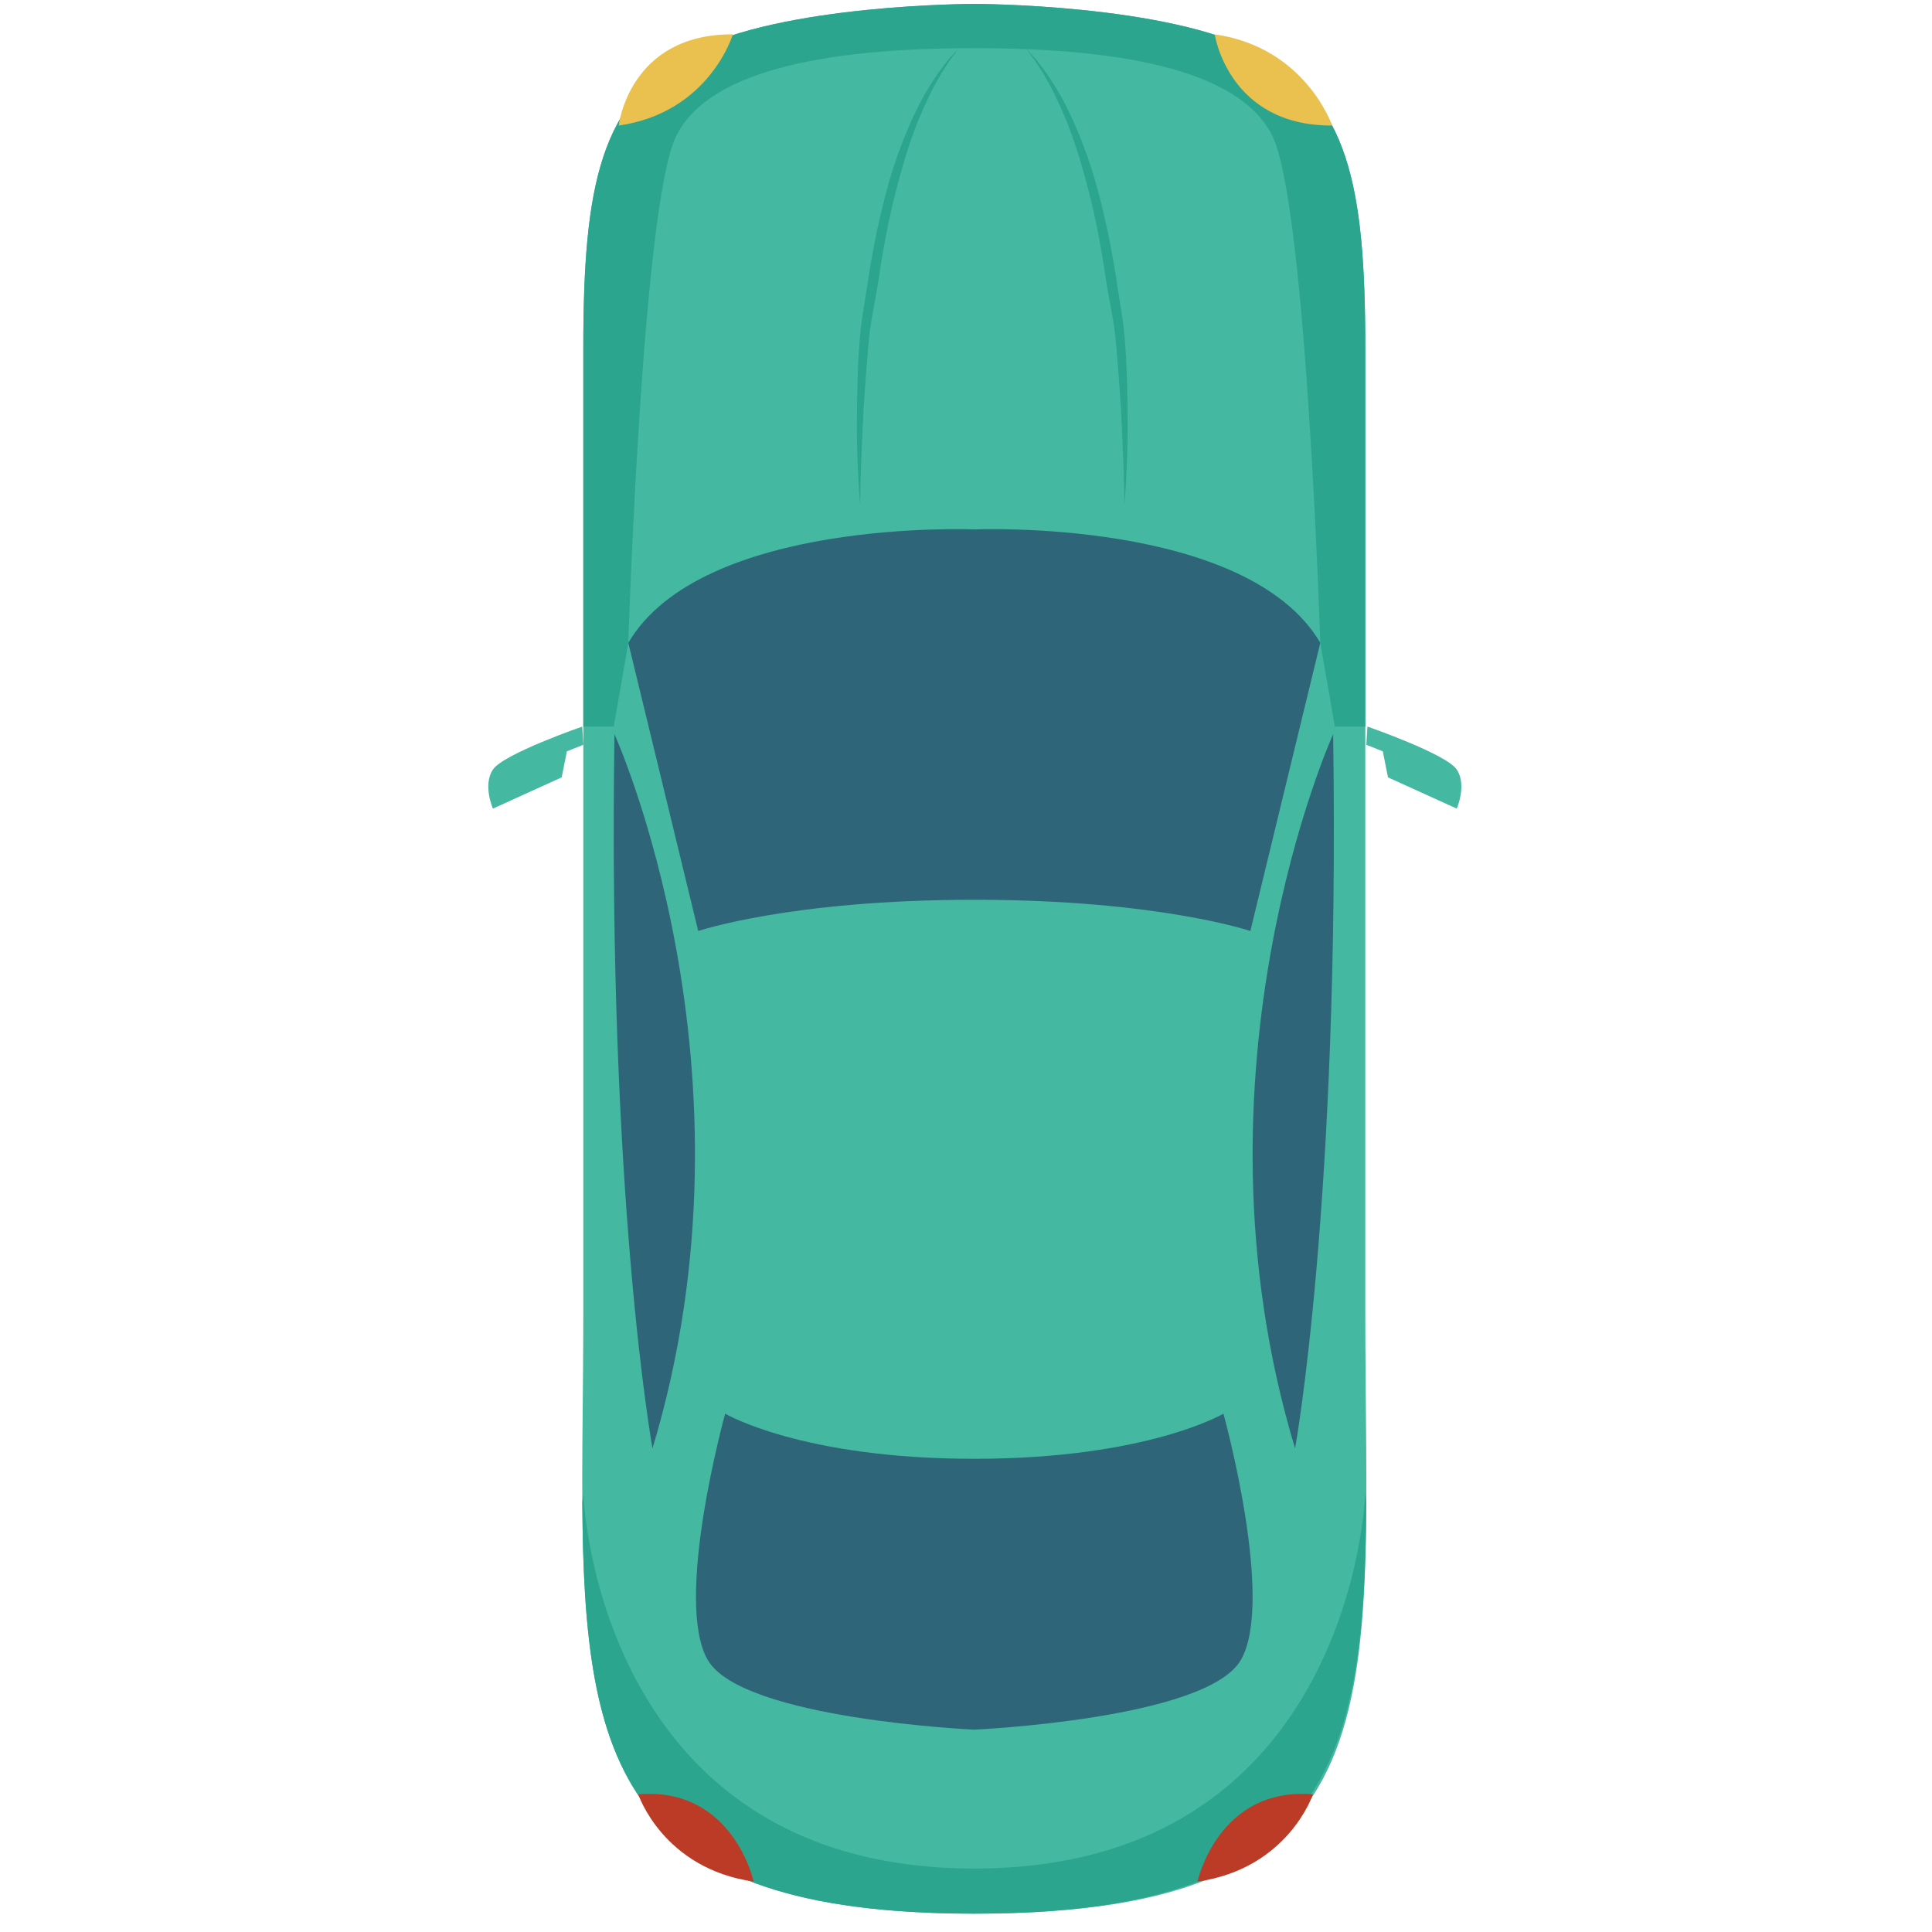 <?xml version="1.0" encoding="UTF-8"?>
<svg width="120px" height="120px" viewBox="0 0 120 120" version="1.1" xmlns="http://www.w3.org/2000/svg" xmlns:xlink="http://www.w3.org/1999/xlink">
    <!-- Generator: Sketch 51.1 (57501) - http://www.bohemiancoding.com/sketch -->
    <title>Car43</title>
    <desc>Created with Sketch.</desc>
    <defs></defs>
    <g id="Car43" stroke="none" stroke-width="1" fill="none" fill-rule="evenodd">
        <g id="Group" transform="translate(30, 0)">
            <path d="M54.8,81.335 L54.8,21.594 C54.8,11.458 53.725,6.281 48.138,3.262 C42.55,0.243 30.515,0.243 30.515,0.243 C30.515,0.243 18.48,0.243 12.893,3.262 C7.305,6.281 6.231,11.458 6.231,21.594 L6.231,81.335 C6.231,105.059 3.652,118.86 30.515,118.86 C57.379,118.86 54.8,105.921 54.8,81.335" id="Fill-1" fill="#44B8A1"></path>
            <path d="M48.138,3.262 C42.55,0.242 30.515,0.243 30.515,0.243 C30.515,0.243 18.48,0.242 12.892,3.262 C7.305,6.282 6.231,11.457 6.231,21.594 L6.231,45.129 L8.12,45.129 L9.025,39.926 C9.025,39.926 9.884,12.859 11.979,8.492 C14.075,4.125 22.134,2.992 30.515,2.992 C38.897,2.992 46.956,4.125 49.051,8.492 C51.146,12.859 52.006,39.926 52.006,39.926 L52.911,45.129 L54.8,45.129 L54.8,21.594 C54.8,11.457 53.725,6.282 48.138,3.262" id="Fill-3" fill="#2BA58E"></path>
            <path d="M23.423,31.299 C23.423,31.299 23.374,30.82 23.327,29.978 C23.286,29.137 23.22,27.932 23.224,26.485 C23.231,25.04 23.239,23.35 23.364,21.545 C23.488,19.74 23.675,19.11 23.948,17.196 C24.246,15.286 24.645,13.39 25.127,11.638 C25.362,10.762 25.635,9.926 25.934,9.148 C26.075,8.756 26.227,8.38 26.384,8.021 C26.53,7.657 26.689,7.313 26.85,6.987 C27.152,6.326 27.491,5.75 27.804,5.25 C27.966,5.004 28.117,4.773 28.256,4.559 C28.41,4.355 28.551,4.168 28.678,4 C28.919,3.653 29.171,3.429 29.314,3.255 C29.466,3.089 29.547,3 29.547,3 C29.547,3 29.475,3.097 29.341,3.278 C29.214,3.465 28.996,3.714 28.78,4.073 C28.667,4.249 28.542,4.445 28.406,4.656 C28.284,4.877 28.152,5.116 28.012,5.371 C27.865,5.622 27.742,5.908 27.602,6.202 C27.457,6.494 27.315,6.806 27.181,7.138 C27.036,7.465 26.897,7.81 26.769,8.175 C26.631,8.535 26.499,8.911 26.379,9.304 C26.248,9.693 26.127,10.096 26.015,10.513 C25.896,10.926 25.777,11.35 25.667,11.784 C25.218,13.517 24.854,15.398 24.584,17.293 C24.286,19.184 24.071,19.796 23.922,21.588 C23.772,23.379 23.645,25.055 23.585,26.494 C23.523,27.933 23.463,29.134 23.451,29.976 C23.433,30.818 23.423,31.299 23.423,31.299" id="Fill-5" fill="#2BA58E"></path>
            <path d="M39.84,31.299 C39.84,31.299 39.83,30.818 39.812,29.976 C39.801,29.134 39.741,27.933 39.679,26.494 C39.619,25.055 39.492,23.379 39.342,21.588 C39.193,19.796 38.978,19.184 38.679,17.293 C38.41,15.398 38.046,13.517 37.597,11.784 C37.488,11.35 37.368,10.926 37.249,10.513 C37.137,10.096 37.016,9.693 36.885,9.304 C36.765,8.911 36.632,8.535 36.495,8.175 C36.367,7.81 36.227,7.465 36.083,7.138 C35.949,6.806 35.807,6.494 35.662,6.202 C35.521,5.908 35.398,5.622 35.252,5.371 C35.111,5.116 34.98,4.877 34.858,4.656 C34.722,4.445 34.597,4.249 34.484,4.073 C34.267,3.714 34.05,3.465 33.923,3.278 C33.789,3.097 33.717,3 33.717,3 C33.717,3 33.798,3.089 33.95,3.255 C34.092,3.429 34.345,3.653 34.586,4 C34.713,4.168 34.854,4.355 35.007,4.559 C35.147,4.773 35.298,5.004 35.459,5.25 C35.772,5.75 36.112,6.326 36.414,6.987 C36.575,7.313 36.733,7.657 36.88,8.021 C37.037,8.38 37.189,8.756 37.329,9.148 C37.628,9.926 37.902,10.762 38.137,11.638 C38.618,13.39 39.018,15.286 39.316,17.196 C39.588,19.11 39.776,19.74 39.899,21.545 C40.025,23.35 40.033,25.04 40.04,26.485 C40.044,27.932 39.977,29.137 39.937,29.978 C39.89,30.82 39.84,31.299 39.84,31.299" id="Fill-7" fill="#2BA58E"></path>
            <path d="M54.8,92.765 C54.8,92.765 54.048,116.058 30.515,116.058 C6.983,116.058 6.231,92.765 6.231,92.765 L6.168,93.297 C6.269,109.631 8.55,118.861 30.515,118.861 C52.481,118.861 54.761,109.631 54.862,93.297 L54.8,92.765 Z" id="Fill-9" fill="#2BA58E"></path>
            <path d="M30.515,32.884 C30.515,32.884 13.598,32.162 9.025,39.926 L13.368,57.827 C13.368,57.827 19.084,55.886 30.515,55.886 C41.947,55.886 47.662,57.827 47.662,57.827 L52.006,39.926 C47.433,32.162 30.515,32.884 30.515,32.884" id="Fill-11" fill="#2E6579"></path>
            <path d="M45.989,87.805 C45.989,87.805 41.261,90.609 30.515,90.609 C19.77,90.609 15.042,87.805 15.042,87.805 C15.042,87.805 11.818,99.451 13.968,103.118 C16.117,106.784 30.515,107.431 30.515,107.431 C30.515,107.431 44.914,106.784 47.063,103.118 C49.212,99.451 45.989,87.805 45.989,87.805" id="Fill-13" fill="#2E6579"></path>
            <path d="M8.165,45.601 C8.165,45.601 17.62,66.453 10.528,89.961 C10.528,89.961 7.736,74.568 8.165,45.601" id="Fill-15" fill="#2E6579"></path>
            <path d="M52.804,45.601 C52.804,45.601 43.348,66.453 50.44,89.961 C50.44,89.961 53.233,74.568 52.804,45.601" id="Fill-17" fill="#2E6579"></path>
            <path d="M6.164,45.129 C6.164,45.129 1.261,46.827 0.616,47.798 C-0.029,48.768 0.616,50.224 0.616,50.224 L4.887,48.283 L5.21,46.666 L6.231,46.261 L6.164,45.129 Z" id="Fill-19" fill="#44B8A1"></path>
            <path d="M54.934,45.129 C54.934,45.129 59.837,46.827 60.481,47.798 C61.126,48.768 60.481,50.224 60.481,50.224 L56.21,48.283 L55.888,46.666 L54.867,46.261 L54.934,45.129 Z" id="Fill-21" fill="#44B8A1"></path>
            <path d="M44.378,116.87 C44.378,116.87 45.666,110.963 51.55,111.447 C51.55,111.447 50.021,116.066 44.378,116.87" id="Fill-23" fill="#BC3B26"></path>
            <path d="M16.814,116.87 C16.814,116.87 15.526,110.963 9.643,111.447 C9.643,111.447 11.171,116.066 16.814,116.87" id="Fill-25" fill="#BC3B26"></path>
            <path d="M45.448,2.133 C45.448,2.133 46.29,7.824 52.742,7.797 C52.742,7.797 51.091,2.938 45.448,2.133" id="Fill-27" fill="#EAC14E"></path>
            <path d="M8.431,7.797 C8.431,7.797 9.068,2.106 15.52,2.133 C15.52,2.133 14.074,6.992 8.431,7.797" id="Fill-29" fill="#EAC14E"></path>
        </g>
    </g>
</svg>
